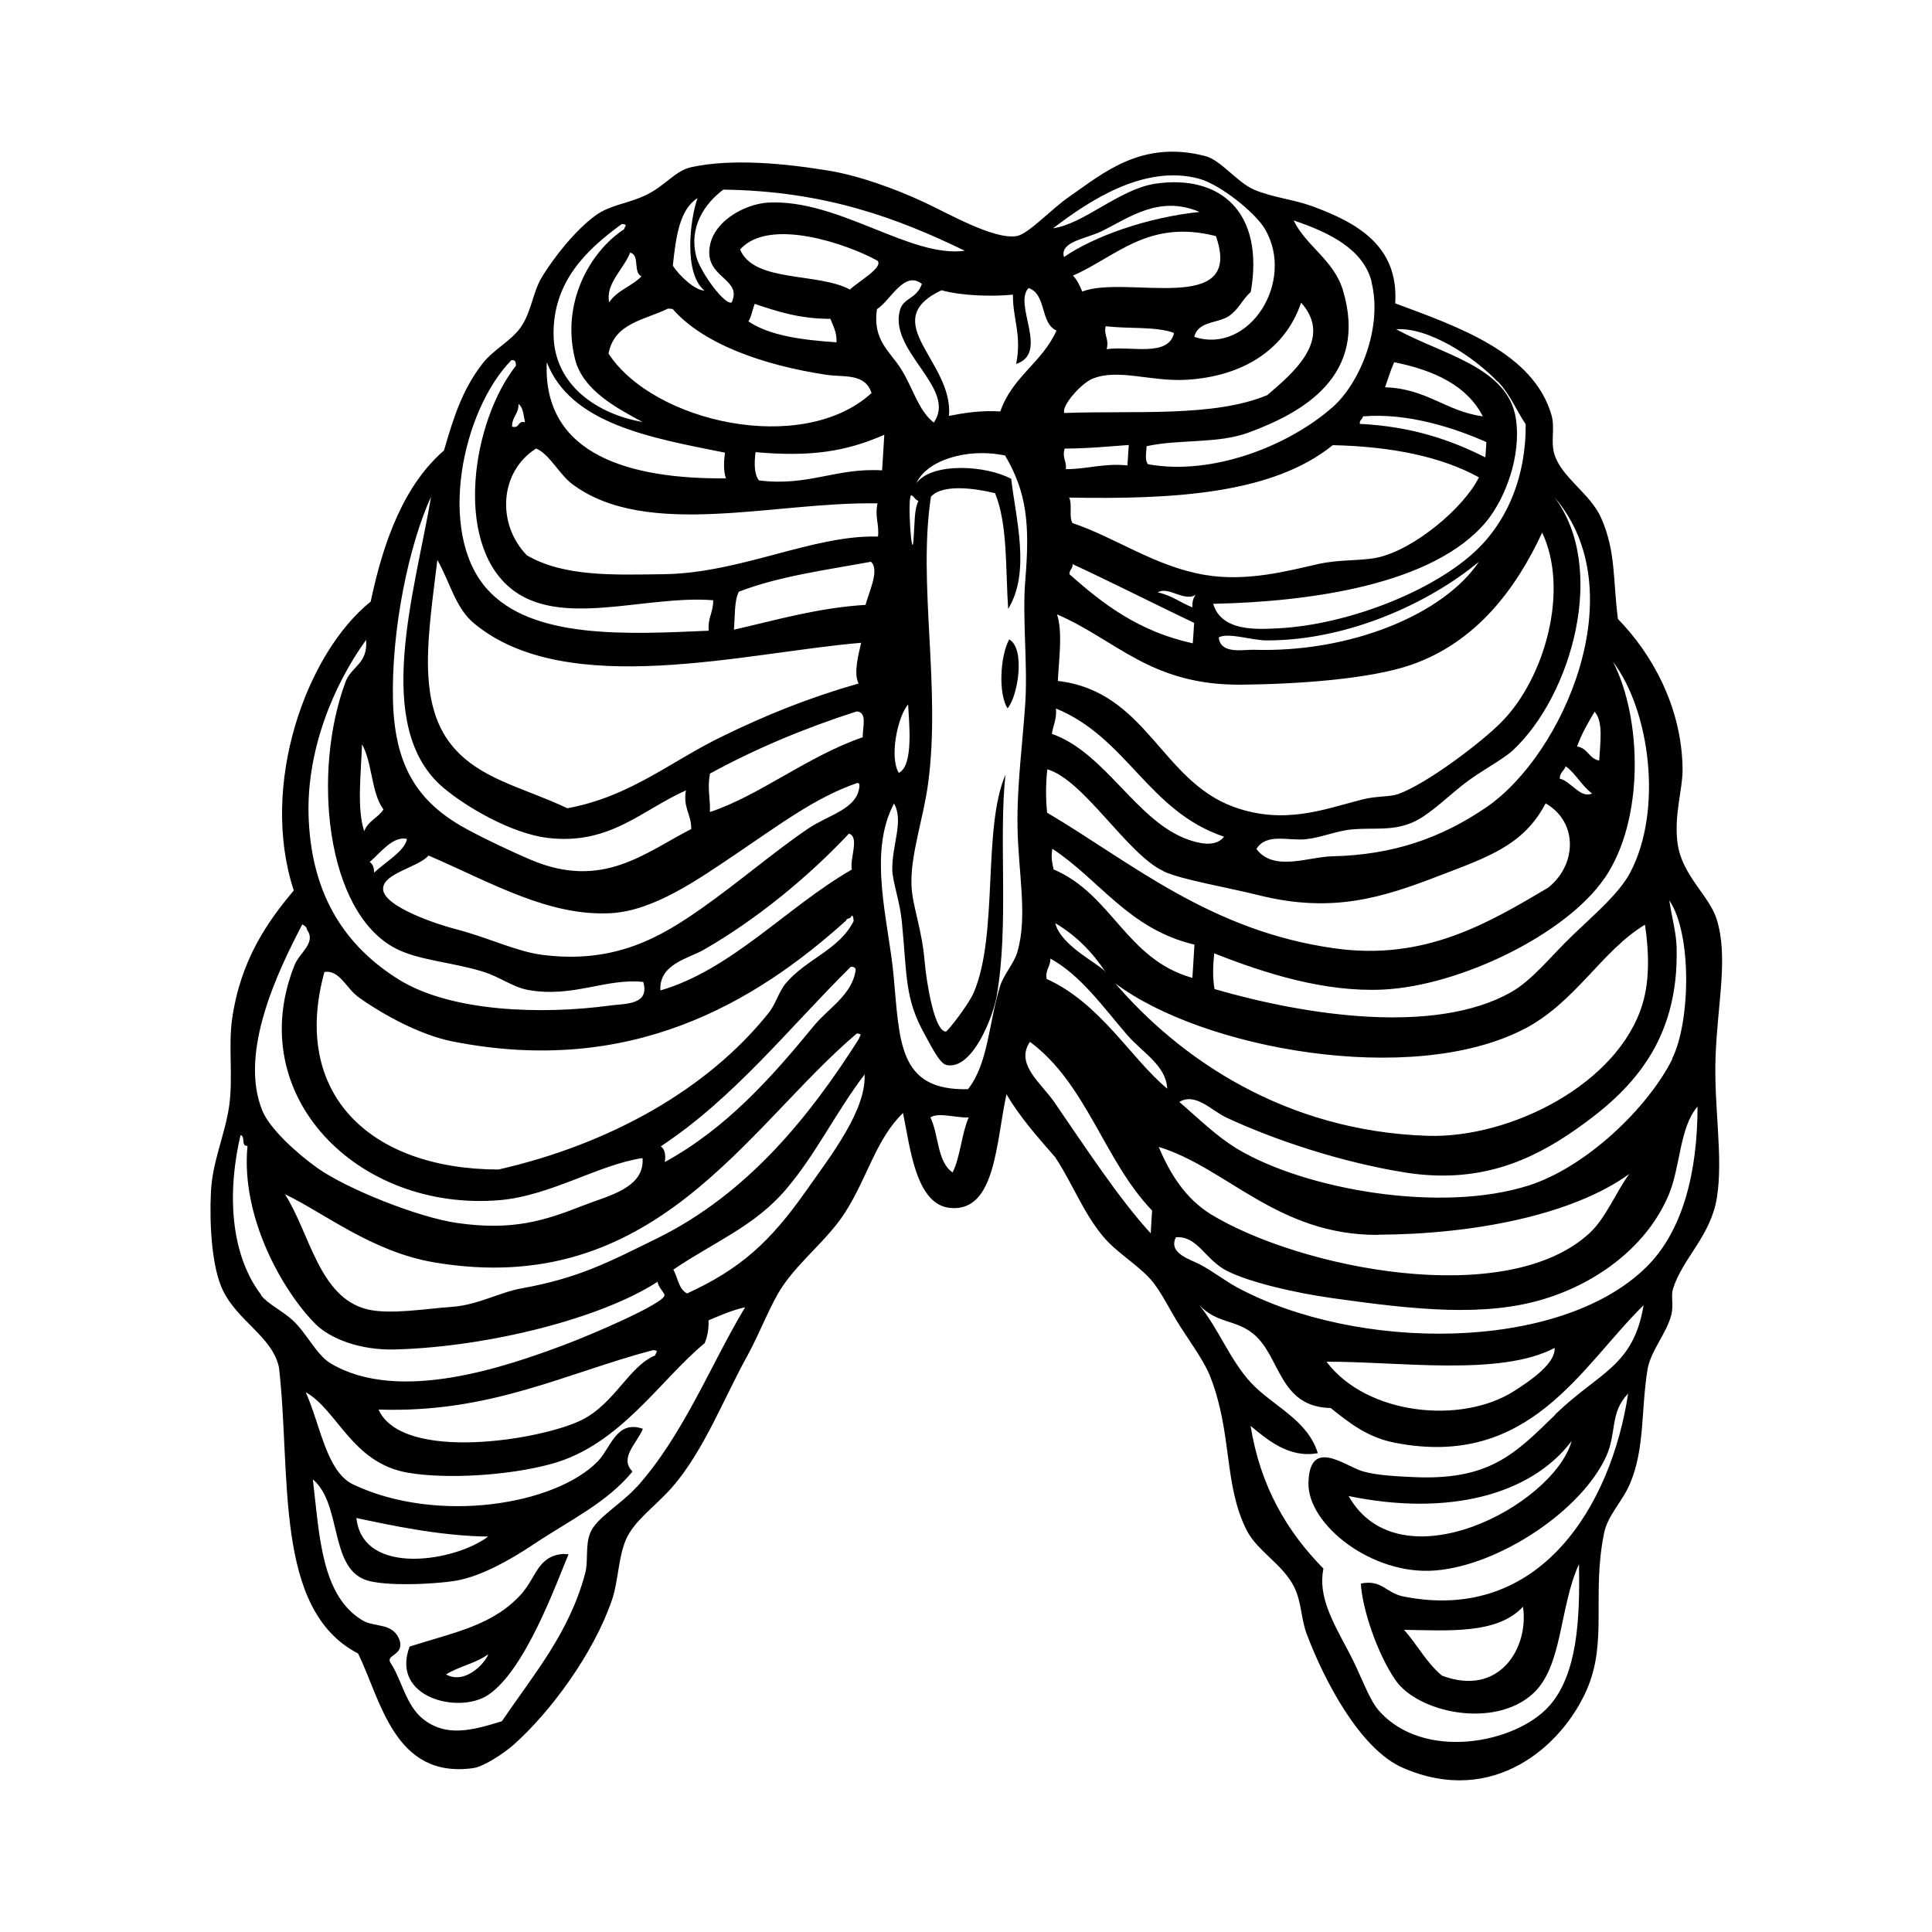 <svg width="2000" height="2000" viewBox="0 0 2000 2000" fill="none" xmlns="http://www.w3.org/2000/svg">
<g clip-path="url(#clip0_157_315)">
<path d="M1044.71 661.9C1035.37 679.171 1033.26 717.766 1042.95 733.274C1053.69 721.29 1061.79 671.417 1044.71 661.9Z" fill="black"/>
<path d="M541.181 1648.44C511.592 1682.63 470.909 1689.5 424.061 1704.48C403.983 1757.35 474.96 1774.98 505.428 1754.53C544.175 1728.63 576.405 1637.52 588.557 1608.97C586.796 1608.97 585.034 1608.79 583.273 1608.61C557.207 1610.55 555.094 1632.05 541.181 1648.27V1648.44ZM461.751 1733.38C475.136 1724.93 493.1 1721.75 505.428 1712.41C502.786 1720.87 481.828 1744.49 461.751 1733.38Z" fill="black"/>
<path d="M370.694 1711.71C394.295 1759.64 408.032 1841.94 490.104 1830.31C501.023 1828.73 522.157 1814.63 531.316 1806.52C570.59 1771.63 614.444 1711.36 633.289 1656.9C640.158 1637.16 639.805 1613.37 647.731 1594.34C656.361 1573.9 678.376 1559.62 696.164 1539.18C728.746 1501.64 749.88 1446.31 773.48 1403.83C787.042 1379.16 797.256 1350.79 809.761 1332.11C828.43 1304.26 857.489 1282.76 875.454 1254.21C898.349 1217.91 907.155 1178.79 934.806 1152.18C942.379 1189.01 948.191 1247.52 984.12 1250.51C1030.62 1254.39 1030.97 1183.19 1041.89 1132.79C1054.92 1155 1072.53 1175.26 1088.38 1193.41C1089.62 1194.82 1090.85 1196.41 1092.26 1197.82C1092.61 1198.35 1092.79 1198.7 1093.14 1199.23C1109.69 1224.25 1121.32 1254.92 1141.04 1278.89C1155.48 1296.69 1176.62 1308.14 1191.06 1324.35C1202.16 1336.87 1211.49 1357.31 1222.23 1373.87C1233.51 1391.32 1247.24 1410.18 1253.23 1426.04C1275.95 1485.08 1266.62 1537.24 1290.74 1584.47C1301.84 1605.97 1328.26 1619.54 1339.88 1643.15C1347.28 1658.13 1346.93 1676.29 1352.74 1691.62C1370.7 1739.2 1407.69 1810.75 1452.42 1830.14C1545.94 1870.67 1616.92 1807.58 1642.45 1749.6C1664.65 1699.37 1647.39 1651.09 1660.6 1586.76C1664.29 1568.61 1679.97 1553.81 1687.54 1535.48C1702.86 1499 1698.64 1460.23 1705.51 1417.58C1708.68 1398.55 1725.58 1379.69 1730.16 1361.01C1732.63 1351.14 1729.63 1341.8 1731.75 1334.57C1741.79 1302.32 1771.02 1279.77 1777.36 1239.59C1784.06 1197.47 1774.02 1145.48 1775.95 1094.02C1777.89 1038.51 1789.52 990.925 1777.01 951.273C1769.61 927.834 1741.79 906.334 1736.86 874.612C1732.28 845.006 1742.14 816.809 1741.79 795.661C1740.91 730.808 1709.2 675.824 1674.86 640.754C1669.58 598.987 1672.75 570.79 1657.6 536.426C1646.33 510.696 1616.04 494.13 1608.99 469.81C1605.12 456.593 1609.87 442.671 1606.17 429.982C1587.68 365.129 1509.31 338.166 1444.32 314.022C1448.19 253.928 1403.81 230.136 1358.2 213.394C1339.35 206.521 1317.34 204.407 1298.49 196.476C1280.71 188.898 1263.8 165.636 1247.77 161.583C1181.55 144.312 1141.22 179.911 1107.76 202.997C1087.68 216.743 1064.61 242.473 1052.28 244.411C1028.68 248.112 982.711 221.501 956.645 209.341C926.528 195.243 888.486 181.673 858.194 176.738C812.755 169.161 757.453 163.874 715.713 173.038C698.806 176.738 689.295 191.894 669.041 201.763C650.549 210.751 632.585 211.808 617.438 222.382C597.361 236.481 573.937 265.206 560.552 287.588C551.569 302.567 550.16 323.01 538.889 339.047C528.85 353.145 510.71 361.957 499.614 376.232C478.48 403.371 469.322 432.802 459.635 466.286C419.304 501.356 397.465 557.397 383.727 622.779C317.154 676.177 268.193 812.403 304.121 921.842C277.175 953.74 248.82 993.921 240.19 1055.43C236.315 1083.62 241.423 1115.34 237.196 1145.13C232.969 1174.38 219.76 1202.75 218.351 1233.95C216.766 1266.37 219.055 1311.14 230.503 1335.28C245.826 1367.71 282.106 1383.74 288.799 1415.64C301.656 1527.02 282.987 1666.24 370.694 1711.71ZM659.003 1539.35C643.152 1556.98 617.438 1571.25 611.098 1586.58C605.638 1599.8 609.161 1616.02 605.814 1628.53C589.435 1690.03 553.507 1731.98 519.516 1781.85C488.695 1791.36 461.748 1798.59 437.796 1779.38C420.184 1765.28 415.781 1738.85 404.509 1721.75C398.345 1712.77 418.071 1714.18 413.844 1698.49C407.327 1679.28 387.954 1684.92 375.45 1677.52C332.476 1651.97 330.715 1589.23 323.847 1531.42C353.963 1556.8 340.93 1621.48 378.092 1635.4C397.112 1642.45 450.301 1640.16 473.196 1636.11C497.325 1631.7 526.208 1616.19 552.274 1598.74C591.196 1572.84 627.829 1555.92 654.776 1523.32C640.686 1509.22 659.355 1494.24 665.519 1479.08C637.868 1469.57 632.585 1498.82 618.495 1513.1C574.289 1558.04 452.942 1577.77 365.939 1536.89C337.76 1523.67 331.772 1475.03 316.45 1441.19C349.384 1459.7 364.53 1514.68 422.298 1524.55C462.277 1531.42 526.737 1527.55 570.943 1515.39C641.919 1496 683.131 1428.68 729.45 1390.44C732.092 1384.1 733.853 1376.52 733.501 1366.82C745.477 1361.71 757.453 1356.43 771.367 1353.26C736.319 1411.24 707.788 1485.25 659.179 1539.35H659.003ZM368.933 1571.43C402.22 1578.48 455.056 1590.11 505.25 1590.64C472.316 1616.02 375.626 1632.93 368.933 1571.43ZM391.829 1459.17C507.892 1463.05 584.504 1421.81 675.91 1397.67C682.603 1398.02 679.08 1399.78 678.2 1403.13C651.253 1414.23 636.459 1452.65 602.644 1469.74C561.608 1490.54 416.838 1514.33 391.829 1459.17ZM834.242 1233.07C797.257 1285.58 766.788 1313.43 711.31 1338.98C702.328 1334.4 701.8 1322.59 697.044 1314.31C738.961 1285.76 780.701 1269.72 813.283 1231.66C844.633 1195 864.71 1152.18 894.827 1112.52C894.827 1111.64 895.003 1110.76 894.827 1109.88C898.525 1147.59 859.603 1196.94 834.242 1233.07ZM443.784 885.715C509.125 913.912 568.301 948.982 632.937 945.281C677.143 942.637 722.934 910.211 760.976 884.658C807.295 853.465 844.457 825.268 887.254 810.641C889.543 810.288 889.719 811.874 889.719 813.46C887.958 837.604 858.018 843.243 836.707 857.694C800.603 882.19 765.379 912.854 725.752 940.699C684.011 969.953 636.635 998.15 561.432 988.457C533.957 984.933 505.602 970.482 470.554 961.494C454.704 957.441 395.88 938.584 396.584 919.727C397.112 903.867 432.865 897.875 443.608 885.715H443.784ZM387.25 903.338C387.25 898.404 386.017 894.35 382.671 892.412C393.766 882.895 406.799 865.096 421.241 868.444C419.656 880.428 398.345 892.94 387.25 903.338ZM734.734 800.948C781.758 775.218 832.48 753.894 886.901 736.447C898.173 737.329 892.89 752.661 893.066 763.234C836.355 782.62 785.809 823.858 734.91 840.6C735.438 826.678 732.092 816.632 734.91 800.948H734.734ZM728.57 983.171C781.758 952.683 835.827 908.801 878.8 862.981C890.072 866.33 879.504 888.887 881.794 900.166C814.692 938.76 757.453 1003.79 683.659 1025.29C681.898 997.974 712.895 992.158 728.57 983.171ZM875.806 952.859C876.686 950.039 881.089 951.449 881.442 947.924C883.907 948.101 883.203 951.273 883.731 953.388C868.761 983.347 834.946 992.511 813.636 1017.71C806.239 1026.35 803.245 1039.04 795.848 1048.38C732.092 1128.38 629.943 1184.78 515.993 1210.68C381.966 1210.33 301.303 1131.38 335.823 1006.26C351.321 1003.44 358.718 1023.53 371.223 1032.34C396.408 1050.31 434.802 1071.46 468.793 1078.16C652.486 1114.46 780.877 1038.51 875.806 953.035V952.859ZM880.737 1000.79C883.907 1000.62 885.316 1001.67 885.845 1003.79C882.498 1029.7 857.489 1043.62 842.519 1061.95C798.313 1115.87 751.818 1168.04 688.238 1202.93C689.295 1195.35 688.238 1189.54 684.011 1186.72C760.095 1136.49 816.63 1064.24 880.737 1000.79ZM886.901 1069.88C893.594 1070.23 889.895 1071.99 889.191 1075.34C838.469 1155.35 774.185 1235.53 680.665 1281.71C630.119 1306.55 599.122 1323.12 539.946 1333.69C516.698 1337.92 494.154 1351.14 467.384 1352.9C441.318 1354.67 403.805 1361.19 380.029 1355.37C330.187 1343.03 320.676 1276.24 294.963 1236.24C335.294 1255.45 384.96 1295.8 449.068 1306.73C677.671 1345.68 772.071 1167.51 886.901 1069.88ZM896.236 626.127C846.042 629.299 803.949 641.811 759.743 651.857C760.976 638.287 759.919 622.074 764.85 612.557C805.534 596.696 854.495 590.176 901.519 581.541C911.206 589.471 898.878 614.32 896.06 626.127H896.236ZM986.057 1213.68C969.854 1202.4 971.967 1174.73 963.161 1156.76C971.439 1151.12 990.284 1157.46 1002.79 1156.76C995.391 1173.68 994.158 1197.82 986.057 1213.86V1213.68ZM1053.33 985.109C1049.64 997.621 1038.89 1008.9 1035.19 1021.06C1023.39 1059.65 1023.04 1100.89 1002.08 1127.5C929.17 1129.44 931.46 1077.45 924.943 1008.9C919.66 953.211 898.173 883.071 925.472 831.788C935.863 849.764 923.182 874.965 923.71 900.518C924.063 913.383 931.46 932.416 933.573 954.092C939.209 1010.13 936.039 1033.22 957.878 1071.99C963.337 1081.68 972.496 1100.89 979.716 1102.48C1007.02 1108.29 1028.33 1051.02 1031.67 1031.63C1044.7 957.97 1033.61 869.678 1040.83 802.005C1016.88 857.694 1033.79 966.957 1008.07 1027.4C1002.96 1039.56 980.949 1067.94 979.012 1067.94C966.86 1067.06 958.934 1015.42 957.173 995.154C954.531 962.728 944.669 938.055 943.612 917.613C942.027 885.362 956.116 847.12 960.872 810.288C974.081 710.718 949.952 604.451 963.69 514.22C975.666 500.827 1008.95 505.409 1030.09 510.52C1043.3 542.77 1040.83 588.942 1043.65 630.357C1067.07 592.114 1051.57 537.483 1046.82 495.716C1020.75 481.618 964.922 478.269 948.719 500.122C958.934 476.859 1000.85 463.113 1040.48 471.573C1062.85 509.638 1066.19 542.241 1061.44 599.869C1058.09 639.52 1063.9 685.517 1061.44 726.755C1058.79 767.993 1052.63 812.403 1053.33 855.932C1054.04 903.162 1064.08 948.453 1053.16 985.461L1053.33 985.109ZM766.259 258.157C796.2 224.673 876.51 252.341 908.212 269.788C915.257 276.661 888.134 291.641 879.857 299.748C846.57 281.772 780.349 292.875 766.083 258.157H766.259ZM865.943 354.379C830.015 351.912 796.728 347.506 774.713 332.703C777.883 327.944 778.94 320.543 781.23 314.551C804.301 322.305 827.549 330.059 859.603 330.059C862.421 337.461 866.472 343.981 865.943 354.379ZM966.508 437.384C950.657 424.695 945.549 402.666 933.045 382.4C921.773 364.072 902.928 352.441 907.86 320.014C921.773 311.379 936.039 279.305 954.355 293.932C948.543 310.145 934.982 307.854 931.46 321.6C920.364 364.248 991.517 402.49 966.508 437.56V437.384ZM943.26 512.634C946.606 513.868 947.134 517.569 950.833 518.45C946.254 527.262 946.958 542.241 945.902 555.106C944.316 589.471 938.857 514.573 943.26 512.634ZM930.403 800.067C920.364 783.501 929.522 741.029 940.09 729.222C940.794 746.14 946.254 792.665 930.403 800.067ZM915.433 450.072C914.728 462.409 913.848 474.568 913.143 486.905C865.063 484.085 836.707 503.823 785.633 497.302C780.701 490.782 780.701 480.208 782.11 468.048C839.349 473.159 875.63 467.519 915.433 450.072ZM1191.24 1276.77C1158.83 1241.52 1124.49 1189.01 1091.38 1140.9C1077.99 1121.34 1050.52 1101.6 1066.19 1078.51C1125.02 1122.04 1142.98 1201.52 1192.65 1253.16C1192.12 1261.09 1191.59 1269.02 1191.24 1276.95V1276.77ZM1204.27 901.928C1223.99 910.916 1267.85 917.965 1303.25 926.777C1379.51 945.81 1431.46 929.068 1489.58 906.686C1539.42 887.477 1577.29 875.317 1600.01 831.612C1634 851.174 1632.24 895.584 1602.48 919.023C1540.48 955.679 1474.97 994.802 1381.8 981.761C1252.53 963.785 1170.63 892.412 1083.98 841.305C1082.57 827.559 1082.39 812.932 1084.16 796.366C1122.02 807.292 1167.28 884.834 1204.45 901.752L1204.27 901.928ZM1088.91 759.71C1090.14 750.898 1094.02 744.906 1093.14 733.451C1166.93 763.763 1188.77 839.895 1267.14 866.153C1257.81 878.137 1239.14 872.321 1229.98 869.149C1176.62 850.469 1144.21 778.919 1088.91 759.71ZM1614.63 806.059C1614.63 799.538 1619.21 798.128 1620.79 793.194C1631.54 801.124 1637.35 813.46 1648.09 821.391C1636.11 827.03 1626.6 808.878 1614.63 806.059ZM1234.21 1012.25C1165.7 993.039 1151.43 925.896 1090.67 899.99C1089.44 893.645 1087.68 887.83 1089.44 878.666C1138.93 911.268 1168.34 961.67 1236.5 977.884C1235.79 989.339 1235.09 1000.62 1234.39 1012.07L1234.21 1012.25ZM1577.11 1065.65C1631.18 1037.8 1657.95 984.228 1702.86 957.265C1707.09 984.933 1707.8 1014.54 1700.4 1039.04C1675.74 1121.69 1564.08 1178.61 1477.61 1175.79C1329.67 1170.86 1221.18 1095.61 1154.43 1017.89C1245.31 1086.27 1461.23 1125.04 1576.94 1065.65H1577.11ZM1144.74 1006.61C1139.46 998.503 1098.25 979.646 1092.43 955.679C1114.45 968.72 1131.18 986.166 1144.74 1006.61ZM1083.45 1013.31C1082.04 1003.26 1087.5 1000.97 1087.33 992.335C1118.5 1009.25 1142.28 1042.91 1166.93 1071.46C1182.43 1089.44 1207.09 1102.83 1208.32 1126.97C1170.98 1096.13 1139.1 1038.33 1083.27 1013.31H1083.45ZM1426.36 1278.18C1526.22 1277.65 1627.84 1257.74 1686.66 1215.27C1673.1 1233.42 1662.71 1260.38 1645.8 1276.24C1559.5 1356.43 1344.99 1312.9 1253.23 1256.86C1227.34 1240.64 1211.49 1215.8 1199.51 1187.25C1270.14 1208.92 1322.45 1278.71 1426.36 1278.36V1278.18ZM1610.23 1464.28C1568.31 1504.99 1541.89 1533.36 1460.7 1528.96C1446.96 1528.25 1426.36 1527.55 1410.86 1523.14C1392.72 1518.03 1355.38 1486.84 1354.5 1535.48C1353.79 1578.3 1420.54 1631.35 1486.24 1625.71C1552.46 1620.24 1637.52 1563.5 1662.89 1507.28C1673.63 1483.67 1666.41 1462.17 1685.43 1442.6C1668.17 1556.98 1595.26 1681.04 1452.77 1652.67C1434.46 1648.97 1430.58 1634.87 1408.74 1639.28C1410.15 1665.01 1425.48 1711.53 1444.67 1739.38C1467.92 1772.86 1546.12 1789.78 1586.45 1753.65C1617.97 1725.45 1613.92 1664.3 1634.53 1619.19C1635.76 1676.99 1632.59 1733.03 1604.24 1765.46C1569.37 1805.29 1472.68 1823.44 1426.88 1770.22C1416.49 1758.06 1408.22 1732.33 1396.24 1710.12C1379.51 1678.58 1364.19 1652.5 1370 1623.77C1332.31 1585.53 1304.66 1538.65 1294.62 1476.09C1311.53 1490.01 1334.42 1509.92 1364.19 1504.28C1353.44 1469.39 1317.51 1455.65 1294.79 1431.15C1273.31 1407.89 1261.86 1376.17 1241.61 1351.14C1260.28 1370.53 1279.12 1365.59 1297.79 1381.1C1325.79 1404.36 1323.85 1456.53 1377.57 1457.58C1397.82 1473.97 1416.67 1488.25 1443.97 1493.53C1583.98 1520.85 1636.64 1414.58 1701.46 1351.14C1690.71 1415.11 1655.49 1420.05 1609.7 1464.46L1610.23 1464.28ZM1626.96 1491.77C1607.94 1558.74 1449.08 1642.27 1396.06 1548.7C1498.57 1569.84 1584.34 1547.99 1626.96 1491.77ZM1492.75 1734.62C1476.73 1721.4 1467.22 1702.54 1453.48 1687.21C1499.97 1687.92 1550.34 1691.79 1576.59 1663.25C1582.93 1705.01 1552.81 1757.18 1492.75 1734.62ZM1373.17 1409.65C1447.49 1409.3 1552.99 1425.16 1609.34 1395.37C1610.4 1411.06 1585.39 1428.68 1566.9 1440.31C1512.65 1474.68 1414.91 1464.99 1373.17 1409.65ZM1704.45 1311.49C1614.45 1400.49 1403.64 1399.25 1280.18 1332.46C1267.67 1325.59 1255.7 1316.07 1241.96 1308.85C1232.8 1303.91 1208.85 1297.57 1217.3 1280.82C1239.85 1279.06 1247.59 1304.44 1270.67 1315.89C1294.97 1327.88 1340.94 1338.45 1379.86 1343.91C1464.93 1355.9 1537.49 1363.65 1599.31 1344.44C1655.49 1327.17 1706.03 1288.58 1727.7 1236.24C1739.67 1207.34 1738.62 1167.16 1757.29 1145.48C1757.29 1214.39 1741.61 1274.83 1704.45 1311.49ZM1731.22 1096.31C1704.98 1148.3 1641.05 1208.39 1582.93 1227.07C1491.87 1256.33 1351.51 1231.48 1281.23 1189.54C1259.22 1176.32 1240.73 1157.82 1220.82 1140.72C1237.73 1130.68 1254.11 1149.71 1269.96 1157.11C1320.51 1180.55 1388.67 1203.11 1454.01 1213.68C1530.62 1226.02 1584.86 1201.7 1631.18 1169.27C1686.31 1130.68 1738.44 1080.1 1735.62 980.175C1735.09 965.019 1730.87 950.568 1728.05 932.064C1751.83 966.957 1749.89 1058.6 1730.87 1096.13L1731.22 1096.31ZM1660.95 909.33C1702.69 848.53 1699.69 743.32 1669.75 684.988C1708.32 736.095 1721.36 839.014 1687.72 902.986C1676.45 924.662 1650.38 946.691 1628.19 968.015C1605.65 989.515 1586.45 1014.72 1563.73 1027.4C1485.88 1071.11 1353.79 1051.9 1257.28 1023.88C1255.34 1013.13 1255.52 1000.62 1256.93 986.871C1310.65 1008.2 1372.11 1027.23 1431.64 1024.41C1511.77 1020.53 1621.5 966.957 1660.95 909.154V909.33ZM1655.49 787.378C1644.74 785.263 1643.86 774.513 1632.59 772.751C1637.35 759.357 1644.04 748.079 1650.73 736.8C1659.89 747.021 1656.54 768.169 1655.49 787.378ZM1538.72 835.665C1492.05 867.563 1442.03 885.01 1379.51 886.42C1354.32 886.948 1318.57 902.809 1300.61 878.842C1311 862.1 1333.54 870.559 1351.51 868.797C1367.36 867.211 1383.74 859.985 1399.76 858.575C1422.31 856.637 1440.27 860.338 1461.05 851.879C1477.61 845.182 1494.16 828.616 1513.71 812.932C1532.03 798.304 1554.75 787.202 1566.2 776.628C1626.78 720.234 1664.47 588.061 1609.17 514.749C1693 612.028 1617.97 781.386 1538.72 835.665ZM1596.31 551.053C1624.84 610.795 1599.13 701.73 1554.92 746.845C1533.61 768.698 1476.55 811.698 1447.14 822.096C1438.51 825.092 1424.59 823.858 1409.8 827.735C1370.7 837.78 1329.31 854.17 1277.18 835.313C1201.63 807.821 1186.83 715.652 1095.07 704.902C1096.31 680.582 1100.18 653.971 1094.19 635.996C1156.01 662.607 1191.06 709.66 1285.28 708.779C1340.94 708.25 1417.55 703.316 1461.05 688.16C1528.33 664.721 1569.54 609.385 1596.49 551.229L1596.31 551.053ZM1234.56 628.77C1222.06 624.012 1213.08 616.258 1198.46 613.262C1209.38 606.389 1225.4 623.307 1237.91 615.729C1235.44 618.725 1234.03 622.602 1234.39 628.77H1234.56ZM1236.15 644.807C1235.79 651.857 1235.27 658.906 1234.74 665.955C1178.91 653.795 1141.75 625.246 1107.05 594.405C1107.05 589.647 1110.57 588.942 1110.4 584.008C1152.84 603.746 1194.05 624.717 1236.15 644.807ZM1110.4 541.712C1106.17 535.544 1110.4 521.798 1106.7 515.102C1215.19 517.04 1317.16 511.401 1379.68 460.822C1441.15 462.232 1492.22 472.806 1530.97 494.13C1515.47 525.675 1463.52 569.381 1425.3 577.311C1408.04 580.836 1386.73 578.897 1364.01 584.008C1332.84 591.057 1290.57 602.512 1247.07 595.11C1195.46 586.299 1155.31 556.692 1110.4 541.536V541.712ZM1167.11 481.794C1142.45 479.327 1125.72 485.671 1103.35 485.671C1104.41 477.212 1099.3 474.216 1102.12 464.347C1125.37 464.347 1146.68 462.232 1168.52 460.646C1167.99 467.695 1167.64 474.745 1167.11 481.794ZM1101.77 427.515C1098.6 420.113 1119.2 397.027 1130.48 392.269C1157.07 380.99 1190.88 395.265 1228.22 393.15C1287.4 389.625 1330.55 361.428 1346.93 313.317C1381.45 351.912 1336.18 388.039 1311.88 409.011C1256.75 432.097 1175.03 424.871 1101.94 427.515H1101.77ZM1144.39 337.637C1167.28 340.633 1197.05 337.637 1215.36 344.686C1209.55 370.064 1170.63 357.904 1145.62 361.428C1148.44 350.678 1142.45 347.682 1144.56 337.461L1144.39 337.637ZM1120.26 301.686C1117.79 295.518 1114.98 289.702 1110.75 285.297C1155.31 265.911 1188.59 226.436 1258.69 244.411C1288.28 328.297 1165.17 284.063 1120.26 301.862V301.686ZM1101.42 266.087C1096.84 250.05 1124.31 247.231 1140.16 239.477C1168.69 225.554 1199.69 201.587 1241.78 219.386C1187.89 225.026 1132.94 244.411 1101.42 266.087ZM1261.68 659.787C1272.25 654.5 1295.15 662.959 1311.7 662.959C1396.24 662.959 1480.25 623.66 1530.97 581.541C1494.34 636.172 1397.65 675.824 1297.96 672.652C1287.93 672.299 1263.09 677.763 1261.68 659.787ZM1550.52 394.912C1563.2 407.953 1570.25 425.929 1579.4 439.146C1579.76 492.896 1560.91 535.016 1534.67 563.213C1491.87 609.209 1397.3 646.746 1322.97 650.447C1301.14 651.504 1264.5 653.971 1255.87 625.07C1356.08 622.955 1484.48 605.332 1538.72 539.774C1557.92 516.511 1575.18 472.277 1569.19 433.154C1561.09 379.58 1491.87 366.715 1445.38 340.809C1479.37 338.695 1525.86 369.535 1550.34 395.088L1550.52 394.912ZM1443.44 374.998C1485.53 383.457 1519 399.67 1535.02 431.039C1496.1 425.576 1477.25 402.314 1433.75 400.904C1436.92 392.269 1439.57 383.105 1443.26 374.998H1443.44ZM1538.72 457.65C1538.37 462.937 1538.02 468.224 1537.66 473.511C1501.74 455.359 1461.23 441.437 1407.69 438.794C1407.16 434.564 1410.51 434.388 1410.86 431.039C1456.82 427.162 1504.91 442.671 1538.72 457.65ZM1419.66 291.465C1431.82 339.399 1407.34 396.851 1379.86 421.171C1334.25 461.527 1255.17 492.72 1188.42 480.56C1185.07 476.859 1186.48 468.929 1187.01 461.88C1222.06 454.302 1260.8 459.765 1293.56 447.429C1347.45 427.339 1417.2 389.625 1390.08 300.1C1380.74 269.26 1351.51 254.104 1339.18 228.198C1376.87 240.886 1411.21 258.157 1419.84 291.465H1419.66ZM1241.25 185.021C1262.56 190.661 1299.2 219.739 1309.41 237.009C1341.29 290.936 1293.56 367.42 1236.32 348.74C1240.2 332.174 1260.98 334.817 1272.08 327.24C1282.64 320.014 1285.46 310.674 1294.79 302.215C1309.06 220.444 1264.15 180.263 1196.17 190.132C1159.01 195.595 1122.02 231.899 1090.14 236.304C1125.9 209.165 1183.66 169.513 1241.43 185.021H1241.25ZM1048.58 305.211C1048.4 330.235 1057.91 346.625 1051.93 376.76C1086.45 365.482 1048.58 314.903 1064.78 298.161C1083.63 304.682 1076.41 334.289 1093.67 342.219C1078.87 375.351 1047.87 389.978 1035.55 425.929C1015.29 424.695 998.737 427.339 982.358 430.511C987.29 374.293 906.803 332.879 974.609 300.452C995.215 306.268 1027.09 307.149 1048.4 305.034L1048.58 305.211ZM749 196.3C854.495 197.71 929.699 226.083 998.737 259.567C942.555 267.321 868.585 206.169 795.671 209.694C770.839 210.927 734.382 230.313 734.206 261.329C734.206 288.116 768.197 289.702 757.453 312.965C750.937 317.018 725.047 281.948 720.82 265.735C712.895 235.423 729.098 210.927 749 196.124V196.3ZM722.053 205.112C714.128 227.669 707.612 283.182 729.274 300.805C719.94 300.805 703.209 285.825 696.516 274.899C699.686 245.468 703.385 216.919 722.053 205.112ZM691.056 319.485C692.817 319.485 694.579 319.662 696.34 319.838C727.513 355.789 789.683 378.17 855.904 388.039C873.164 390.683 895.531 385.924 902.224 406.896C830.719 472.101 676.262 437.208 629.943 366.01C635.931 334.289 667.28 331.293 691.056 319.662V319.485ZM664.11 286.002C654.247 296.399 638.749 300.452 630.647 312.965C626.42 293.932 646.146 277.895 652.31 261.505C662.701 263.796 655.128 282.124 663.934 286.002H664.11ZM643.68 231.899C650.373 232.251 646.85 234.013 645.97 237.362C610.922 260.272 580.629 313.317 595.247 371.65C603.349 404.429 639.453 422.933 665.167 436.855C618.495 428.748 573.584 398.789 573.056 346.449C572.352 290.936 608.104 257.805 643.68 231.899ZM750.409 468.753C749.176 478.974 749 488.138 751.465 495.188C654.247 496.069 561.608 472.101 566.011 374.998C590.844 438.441 671.507 452.892 750.409 468.577V468.753ZM592.429 501.179C669.746 558.807 803.068 518.979 908.388 521.093C905.394 535.368 910.325 542.594 908.916 555.458C841.463 553.52 767.14 593.348 687.005 594.405C635.402 595.11 583.799 597.225 545.405 574.844C513.88 542.417 517.05 488.314 554.916 464.347C568.125 469.282 579.22 491.31 592.253 501.003L592.429 501.179ZM543.644 437.208C535.719 434.74 538.184 444.081 530.083 441.613C530.083 431.039 536.952 428.748 536.775 418.175C541.883 422.052 541.883 430.158 543.468 437.208H543.644ZM529.202 372.883C533.781 372.178 533.957 375.174 534.134 378.523C488.871 436.15 470.026 559.336 527.617 608.151C578.692 651.504 667.456 615.729 738.256 621.369C738.609 633.881 732.444 639.168 733.677 652.914C648.964 656.615 550.337 662.078 503.841 609.385C451.886 550.348 478.656 424.519 529.378 372.883H529.202ZM490.984 645.512C586.969 724.992 772.6 675.295 891.481 665.426C889.015 676 883.203 697.324 888.839 707.546C837.06 722.349 793.558 739.972 747.943 762.177C693.698 788.435 652.838 824.563 587.322 836.723C541.531 814.87 495.916 806.763 467.208 770.989C431.104 725.697 443.608 655.91 452.766 579.602C466.327 603.922 471.611 629.652 490.984 645.512ZM446.426 513.163C430.047 611.324 384.432 752.484 459.107 815.575C484.116 836.547 530.435 862.981 566.892 867.387C631.352 875.141 664.638 838.309 710.077 818.219C706.731 836.018 715.889 843.067 715.537 858.223C667.632 882.719 623.779 921.49 549.632 890.121C528.85 881.309 502.432 868.62 485.525 859.633C435.683 833.022 408.56 797.423 406.799 724.992C405.038 653.09 422.826 564.799 446.602 513.339L446.426 513.163ZM396.936 837.956C391.3 846.768 380.909 849.764 377.035 860.514C369.286 836.723 373.689 802.182 374.745 770.46C385.665 789.845 384.08 820.333 396.936 837.956ZM378.972 662.254C381.086 687.455 363.826 689.394 357.662 705.96C323.142 798.657 336.703 943.342 409.089 981.584C433.041 994.273 468.617 996.035 500.142 1005.9C516.874 1011.01 530.963 1021.94 546.462 1024.76C593.134 1033.22 626.949 1012.42 665.871 1016.48C673.092 1040.62 646.498 1038.86 632.585 1040.8C560.199 1050.67 466.151 1047.49 412.259 1013.66C358.718 979.998 323.318 928.891 319.62 849.059C316.097 777.685 345.685 708.427 378.972 662.431V662.254ZM312.927 956.912C315.217 958.146 317.506 959.556 317.859 962.552C327.545 976.121 309.933 986.343 305.002 998.855C250.757 1134.38 370.694 1254.57 517.05 1242.41C569.886 1238 620.432 1205.22 665.167 1198.88C667.456 1230.07 629.414 1237.82 603.877 1247.87C563.546 1263.73 530.611 1274.3 473.196 1266.02C432.689 1260.21 359.247 1230.77 328.778 1209.27C306.939 1193.77 279.288 1168.39 271.715 1150.06C246.53 1089.26 288.623 1003.61 312.927 956.912ZM270.306 1340.39C241.775 1303.03 233.145 1243.46 248.996 1175.09C254.455 1176.14 248.996 1186.72 256.217 1186.19C248.996 1259.68 292.497 1336.34 326.488 1370.53C341.459 1385.51 372.103 1398.02 409.441 1396.96C506.835 1394.14 622.722 1364.53 680.841 1326.82C680.841 1331.76 687.71 1338.1 687.886 1340.57C688.943 1349.03 609.689 1382.69 584.152 1392.2C523.919 1414.76 412.787 1453.35 342.339 1411.41C327.369 1402.42 317.682 1380.22 302.888 1366.65C291.793 1356.43 277.527 1350.26 270.13 1340.74L270.306 1340.39Z" fill="black"/>
</g>
<defs>
<clipPath id="clip0_157_315">
<rect width="1565" height="1686" fill="white" transform="translate(218 157)"/>
</clipPath>
</defs>
</svg>
